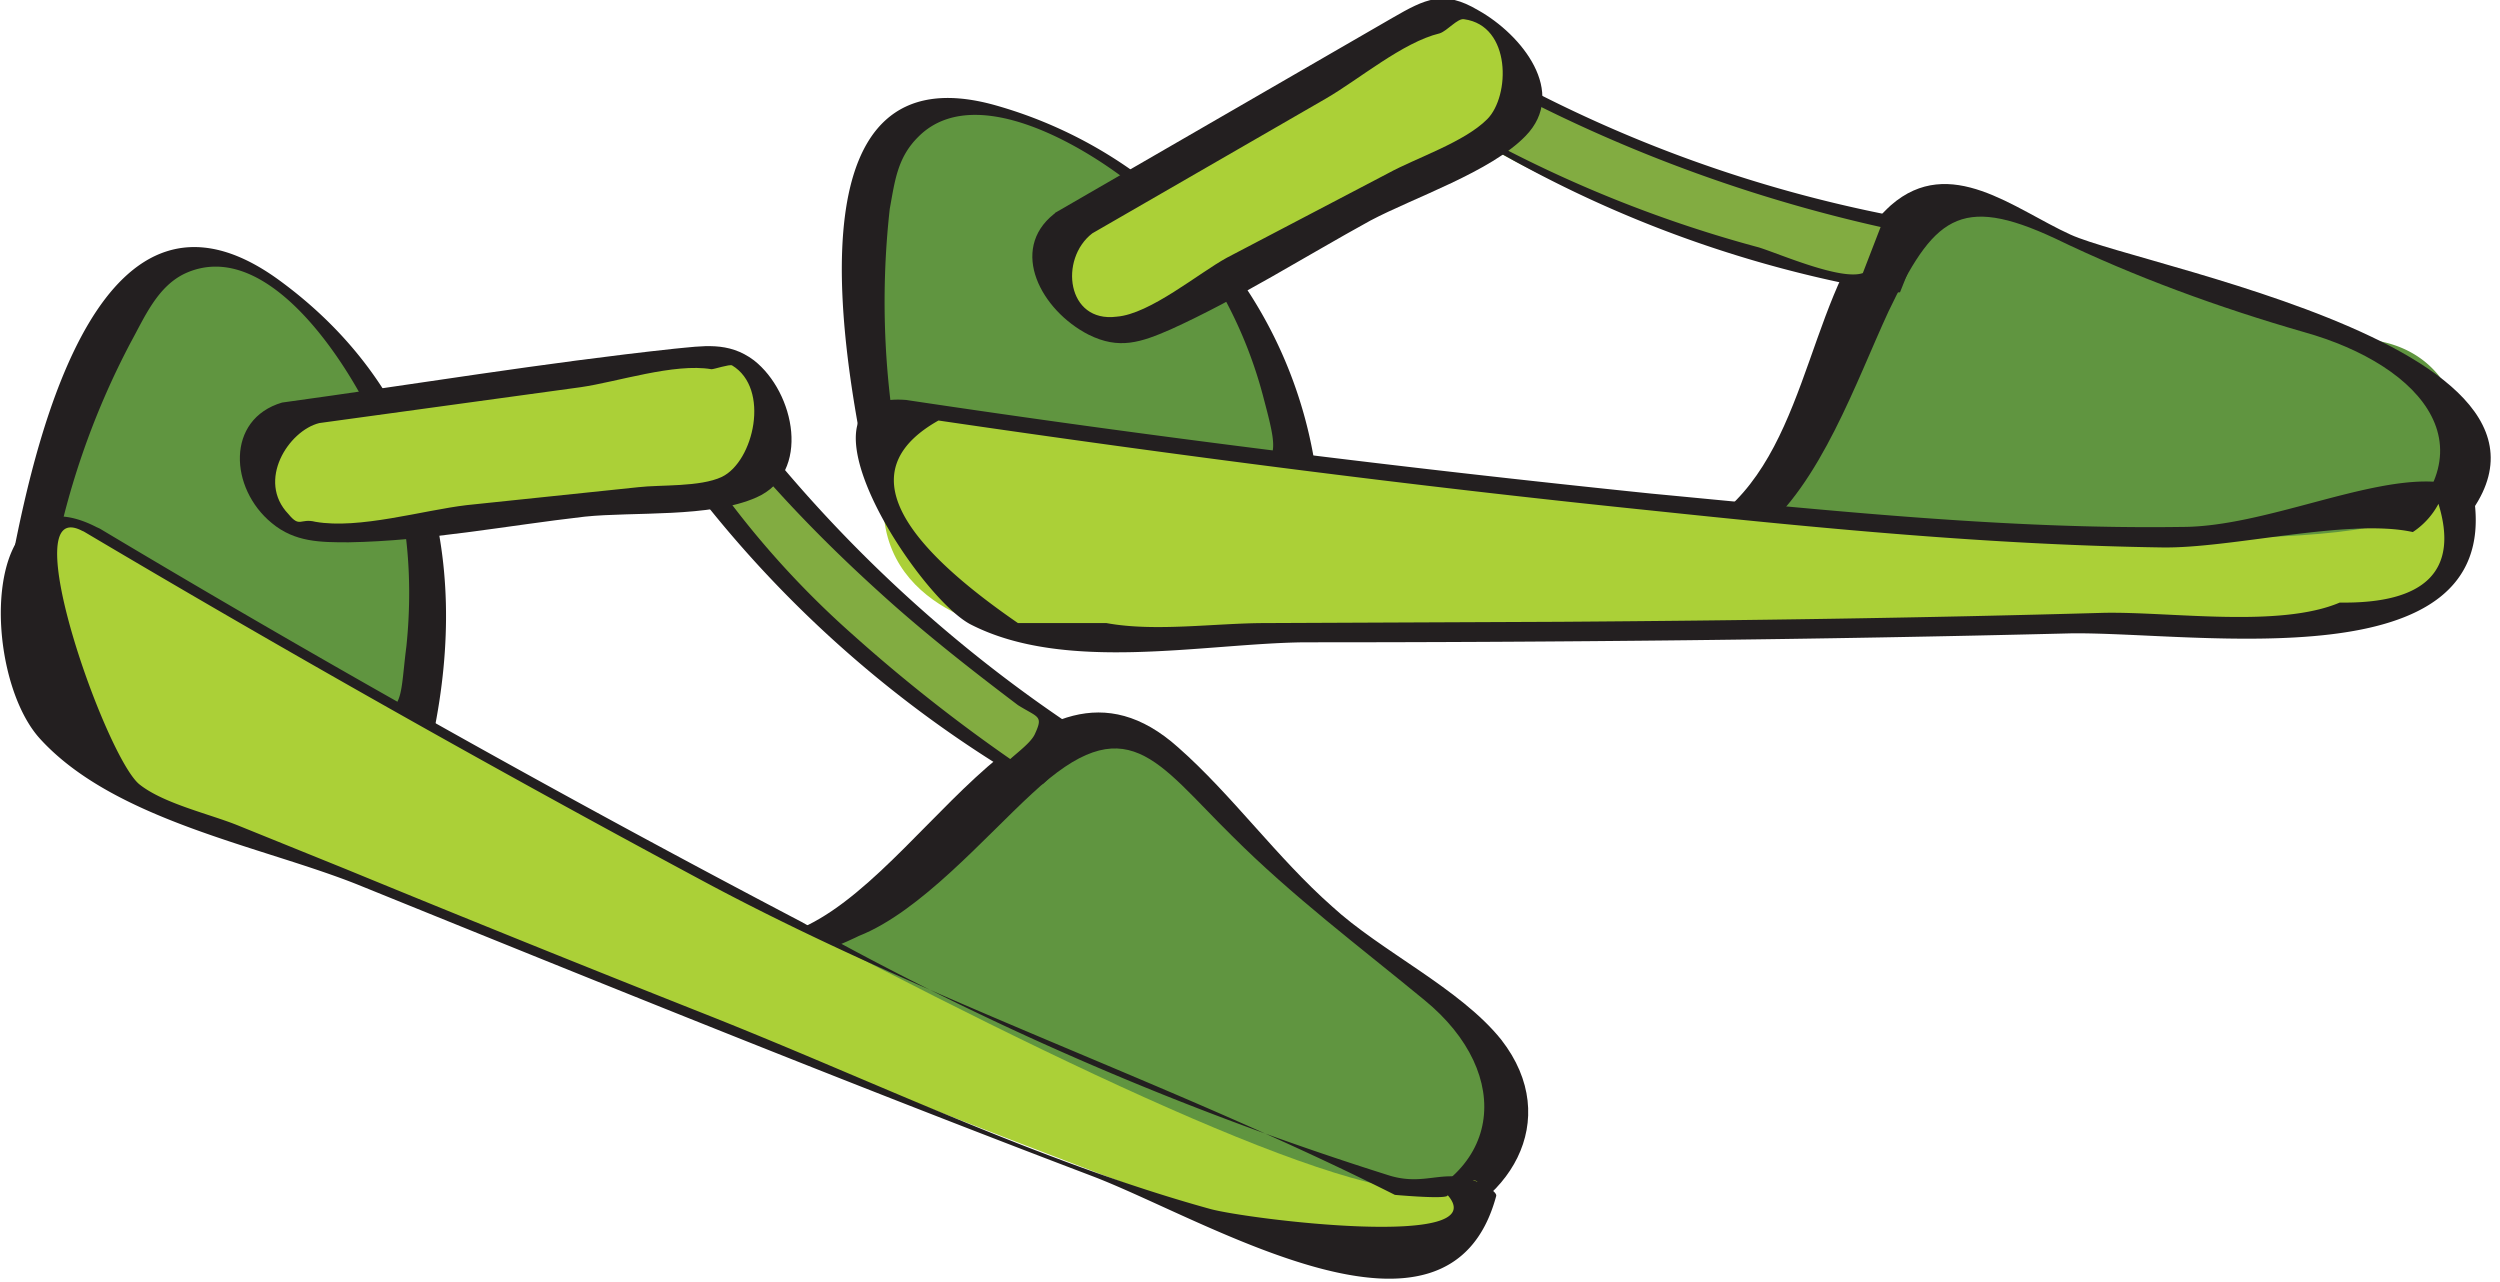 <svg version="1.0" xmlns="http://www.w3.org/2000/svg" viewBox="0 0 1.95 1" xml:space="preserve"><path fill="#609540" d="M1.093.953s.06-.013.08-.061c0 0 .025-.066-.037-.102A1.074 1.074 0 0 1 .905.576S.86.54.834.569C.806.598.653.736.626.737l.467.216z"/><path fill="#231F20" d="M1.107.961c.07-.018.113-.087.064-.15-.032-.04-.094-.069-.132-.104C.996.669.961.62.919.583.804.48.715.7.611.729.606.73.623.74.624.74l.467.217c.018.008.021.001.003-.007L.841.833.68.758C.67.753.643.747.637.738.627.724.63.749.638.738.629.751.678.726.67.73.718.711.768.653.805.619.879.55.902.594.961.652c.047.047.099.086.15.128.071.058.062.141-.033.165 0 .001.02.018.029.016z"/><path fill="#82AC41" d="M.582.342s.104.132.251.227L.798.604S.607.48.53.35L.582.342z"/><path fill="#231F20" d="M.568.338c.036.045.076.086.118.124.034.031.071.06.108.088.016.01.02.008.013.023C.803.581.789.59.783.597l.024.008A1.272 1.272 0 0 1 .664.494.708.708 0 0 1 .563.383C.546.359.544.364.565.355.573.351.587.352.596.35c0 0-.019-.017-.029-.016a.81.81 0 0 1-.052.008L.514.344a.907.907 0 0 0 .275.259c.004.002.02.012.025.008L.848.577C.85.575.842.571.842.57A1.088 1.088 0 0 1 .596.347C.592.341.564.332.568.338z"/><path fill="#609540" d="M.025.441C.05.303.111.219.111.219S.157.168.206.216c0 0 .175.099.116.349C.323.565 0 .579.025.441z"/><path fill="#231F20" d="M.04.448A.616.616 0 0 1 .102.267C.113.247.123.223.145.213.208.185.27.281.293.331c.024.054.03.115.024.173-.006.047 0 .054-.044.054C.199.557.028.555.04.448.041.44.01.431.01.434c-.016.138.24.143.325.14L.338.573C.367.433.334.303.217.218.08.119.029.336.01.434.008.441.04.451.04.448z"/><g><path fill="#ABD037" d="M.07.412S.9.906 1.098.928c0 0 .065-.015.053-.003s.015.095-.105.058C.894.937.263.68.263.68L.074.602S-.02.55.013.468.07.412.07.412z"/><path fill="#231F20" d="M.061.412c.16.095.323.187.487.275.175.094.365.157.54.245 0 0 .044.004.041 0C1.167.975.973.951.944.943.81.906.679.842.55.791A23.349 23.349 0 0 1 .27.678L.186.644C.164.635.128.627.109.612.083.592.01.386.064.414.075.419.096.422.075.411c-.09-.046-.09.114-.044.165C.089.64.204.66.279.69c.19.077.38.154.572.227.09.034.279.153.316.016.001-.003-.008-.008-.01-.009-.029-.015-.043.002-.073-.007A2.446 2.446 0 0 1 .625.719 11.205 11.205 0 0 1 .079.413C.073.409.042.401.061.412z"/></g><g><path fill="#ABD037" d="M.235.322.552.279S.579.268.59.295s.013.06.013.06S.596.376.576.38L.243.416S.216.415.21.395C.203.375.205.347.205.347S.201.325.235.322z"/><path fill="#231F20" d="M.249.33.453.302C.481.298.526.283.555.288.557.288.569.284.571.285.601.303.588.36.563.372.546.38.515.378.498.38L.364.394C.33.398.28.413.246.407.234.404.234.412.225.401.2.375.225.336.249.33.25.33.229.312.22.314.176.327.179.381.212.408.23.423.25.423.272.423.333.422.395.41.456.403.494.399.554.404.59.388.633.369.62.306.588.281.568.266.548.27.526.272.424.283.322.3.22.314c0 0 .02.017.029.016z"/></g><g><path fill="#609540" d="M1.872.432s.05-.034.05-.087c0 0-.002-.071-.073-.08a1.076 1.076 0 0 1-.295-.11s-.055-.016-.069.021c-.014.037-.103.222-.128.233l.515.023z"/><path fill="#231F20" d="M1.887.439C2.091.283 1.674.21 1.615.183 1.571.163 1.521.12 1.475.16c-.064.058-.061.185-.134.242-.003.003.025.015.028.015l.515.023c.006 0-.018-.016-.025-.016L1.344.401l.028.015c.048-.038.076-.119.101-.173.035-.073.055-.092.13-.057.062.03.128.054.194.073.093.026.153.094.059.166 0 0 .024.02.031.014z"/><path fill="#82AC41" d="M1.167.061s.146.082.318.115l-.019.045S1.242.179 1.121.088l.046-.027z"/><path fill="#231F20" d="M1.161.062c.104.057.218.098.334.121L1.47.169l-.017.044c-.017.006-.065-.015-.081-.02a.99.99 0 0 1-.21-.083c-.025-.008-.03-.015-.014-.021.003-.007.026-.016.034-.02.003-.002-.022-.02-.029-.016L1.107.08a.928.928 0 0 0 .369.148h.006L1.5.183c.002-.006-.022-.014-.025-.015a1.05 1.05 0 0 1-.302-.109c-.011-.005-.032-.008-.012.003z"/><path fill="#609540" d="M.689.364C.659.227.684.126.684.126S.708.06.771.087c0 0 .199.025.24.279.001 0-.292.135-.322-.002z"/><path fill="#231F20" d="M.704.37a.654.654 0 0 1-.01-.207C.698.141.7.123.716.107.766.056.873.13.907.165a.345.345 0 0 1 .079.147C.999.361.997.36.955.376.893.399.731.463.704.37.702.362.673.355.674.358c.039.14.269.054.352.016l.001-.002a.348.348 0 0 0-.251-.29C.618.038.656.266.674.357c.001.008.031.016.03.013z"/><g><path fill="#ABD037" d="M.72.32s.955.142 1.147.087c0 0 .054-.038.048-.023-.006.015.05.082-.075.094C1.681.492 1 .494 1 .494H.796S.689.482.689.393.72.32.72.32z"/><path fill="#231F20" d="M.732.328c.184.027.369.051.554.07.133.014.266.027.4.029.054.001.146-.023.196-.012a.06.06 0 0 0 .02-.022c.016.052-.01.078-.077.077-.047.02-.132.007-.184.008-.141.004-.282.006-.424.007l-.23.001c-.039 0-.086.007-.124 0H.794C.691.415.67.363.732.328.738.329.714.313.707.312.611.304.715.465.757.487c.074.038.181.015.26.014.2 0 .399-.002.599-.007.099-.001.333.038.314-.104-.001-.007-.022-.013-.028-.014-.054-.005-.136.035-.2.035-.137.002-.277-.013-.414-.026C1.094.365.9.341.707.312.701.311.725.327.732.328z"/></g><g><path fill="#ABD037" d="m.838.174.277-.16s.021-.021.041 0c.021.021.034.05.034.05s.002.023-.014.034l-.295.16S.856.267.842.251A.165.165 0 0 1 .82.209S.808.19.838.174z"/><path fill="#231F20" d="m.852.182.182-.105c.026-.015.06-.044.089-.051.006-.002.014-.012.019-.011.037.005.036.06.018.078-.018.018-.055.03-.077.042L.957.201C.935.213.897.245.871.247.832.252.826.202.852.182.854.181.829.161.822.167.787.195.812.242.849.261.873.273.89.267.913.257.966.233 1.018.2 1.069.172c.034-.018.094-.038.121-.066.033-.034-.003-.079-.037-.098-.027-.016-.041-.009-.067.006L.823.166C.82.168.845.186.852.182z"/></g></g></svg>